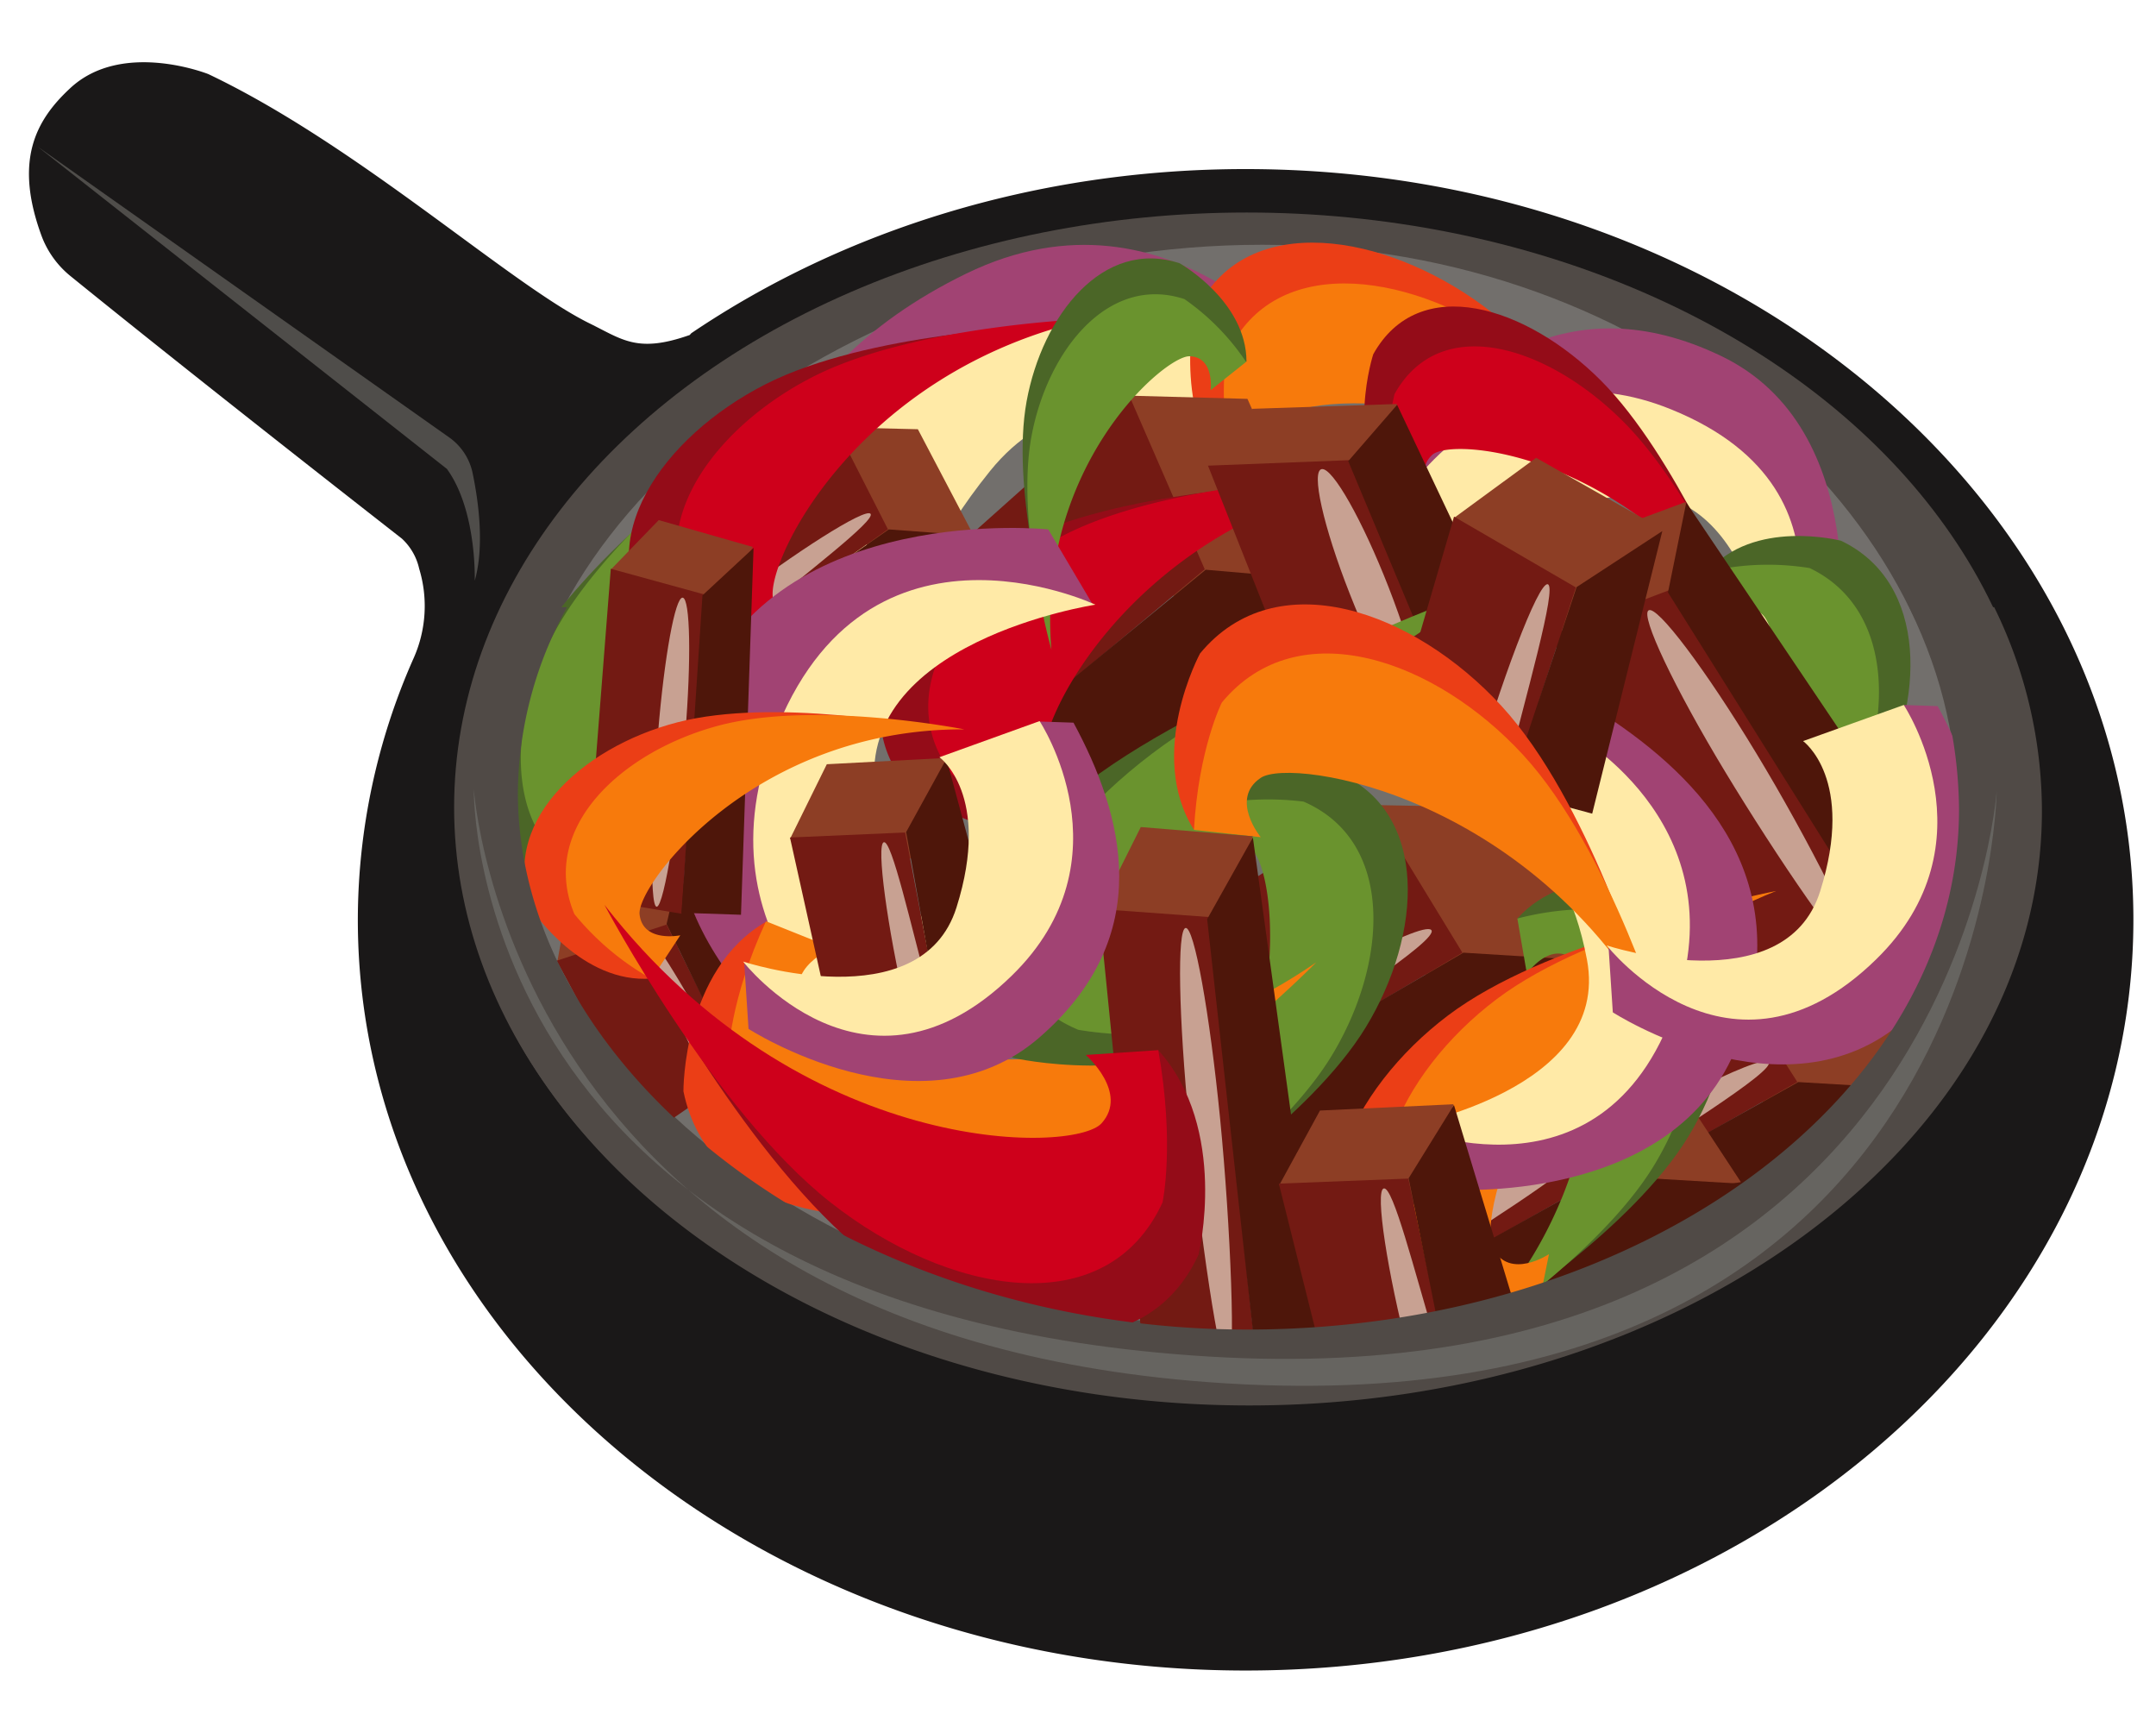 <svg id="Layer_1" data-name="Layer 1" xmlns="http://www.w3.org/2000/svg" viewBox="0 0 206 165"><defs><style>.cls-1{fill:#1a1818;}.cls-2{fill:#4f4d4a;}.cls-3{fill:#504a46;}.cls-4{fill:#726f6c;}.cls-5{fill:#a14373;}.cls-6{fill:#ffeaa7;}.cls-7{fill:#eb3e16;}.cls-8{fill:#f77a0c;}.cls-9{fill:#8d3e25;}.cls-10{fill:#731a13;}.cls-11{fill:#4e160a;}.cls-12{fill:#c8a192;}.cls-13{fill:#4b6627;}.cls-14{fill:#6a932e;}.cls-15{fill:#940c18;}.cls-16{fill:#ce001b;}.cls-17{fill:#666460;}</style></defs><title>fajitas</title><g id="skillet"><path id="Path_108" data-name="Path 108" class="cls-1" d="M119,16.15c-20,0-38.44,5.87-52.95,15.68L65.9,32c-5,1.76-6.41.44-9.59-1.12-7.6-3.74-22.1-17-36.4-23.8,0,0-8.27-3.31-13.24,1.38C3.42,11.49,1.3,15.34,4,22.61A9,9,0,0,0,6.77,26.4c3.7,3,13.49,10.88,31.63,25.05a5.56,5.56,0,0,1,1.65,2.87,12.24,12.24,0,0,1-.52,8.53,61.67,61.67,0,0,0-5.34,25c0,39.61,38,71.72,84.83,71.72s84.82-32.11,84.82-71.72S165.87,16.15,119,16.15Z"/><path id="Path_109" data-name="Path 109" class="cls-2" d="M43,41.84a5.56,5.56,0,0,1,2.16,3.36c.53,2.56,1.16,6.89.2,10.27,0,0,.22-6.71-2.66-10.68L3.59,14Z"/><ellipse id="Ellipse_39" data-name="Ellipse 39" class="cls-3" cx="119.12" cy="77.12" rx="75.73" ry="56.82"/><path id="Path_110" data-name="Path 110" class="cls-4" d="M187,77c0,27.45-30.44,49.71-68,49.71s-69.7-23.88-69.7-51.33,33.77-52,71.32-52S187,49.53,187,77Z"/><g id="Group_15" data-name="Group 15"><path id="Path_111" data-name="Path 111" class="cls-5" d="M169.55,65.08,175.62,62s3.43-21-11.18-28-24.69,1.27-31.34,9.75L134.39,47s17.84-10.53,25.89-4.89S169.55,65.08,169.55,65.08Z"/><path id="Path_112" data-name="Path 112" class="cls-6" d="M134.39,47s9.34-14.41,25.32-7.88c19.67,8,9.8,26.17,9.8,26.17s-1.79-19.3-14-18S142,55.08,142,55.08Z"/></g><g id="Group_16" data-name="Group 16"><path id="Path_113" data-name="Path 113" class="cls-5" d="M122.75,43.92l3.3-8.46s-13.87-19-33.74-9.32-22.82,26-22.3,39l3.93,1.12s8.62-25.88,21-29.88S122.75,43.92,122.75,43.92Z"/><path id="Path_114" data-name="Path 114" class="cls-6" d="M73.94,66.24s-2.78-20.12,18-31.5c25.6-14,30.92,9.38,30.92,9.38S105.33,31.68,94.59,45,87.9,64.49,87.9,64.49Z"/></g><g id="Group_17" data-name="Group 17"><path id="Path_115" data-name="Path 115" class="cls-7" d="M159.93,51s-9.32-15.67-19.06-22.39-22.6-8.3-26.79,1.59c0,0-2.11,10.08,3.83,15.93l2.79-4.67s-3.6-2.77-1.47-5.32S143.33,31.89,159.93,51Z"/><path id="Path_116" data-name="Path 116" class="cls-8" d="M163,54.9s-9.33-15.67-19.07-22.39-22.6-8.3-26.78,1.59c0,0-.84,4.63.78,12l5.83-.73s-3.6-2.77-1.46-5.32S146.38,35.84,163,54.9Z"/></g><g id="Group_18" data-name="Group 18"><path id="Path_117" data-name="Path 117" class="cls-9" d="M65.74,90.48,53.25,91.87l1.4-7.81,10.8-3.67Z"/><path id="Path_118" data-name="Path 118" class="cls-10" d="M70.7,102.43l-8.59,5.9L53.19,91.77l10.49-3.45Z"/><path id="Path_119" data-name="Path 119" class="cls-11" d="M76.46,98.82l-5.83,3.71L63.69,88.27l1.82-7.79Z"/><path id="Path_120" data-name="Path 120" class="cls-12" d="M70.24,102.85C66.49,96.51,62.63,89.39,62,89.78s2.61,7.9,6.22,14.45Z"/></g><g id="Group_19" data-name="Group 19"><path id="Path_121" data-name="Path 121" class="cls-9" d="M83.07,52.93l-3.3-12.12L87.7,41,93,51.09Z"/><path id="Path_122" data-name="Path 122" class="cls-10" d="M72,59.68l-7.16-7.57,15-11.37,5,9.82Z"/><path id="Path_123" data-name="Path 123" class="cls-11" d="M76.48,64.82l-4.56-5.19,13-9.06,8,.59Z"/><path id="Path_124" data-name="Path 124" class="cls-12" d="M71.55,59.29c5.67-4.69,12.12-9.59,11.63-10.21s-7.4,3.8-13.32,8.38Z"/></g><g id="Group_20" data-name="Group 20"><path id="Path_125" data-name="Path 125" class="cls-9" d="M168.8,106.41l-5.32-15.67,12.79.24,8.54,13Z"/><path id="Path_126" data-name="Path 126" class="cls-10" d="M151,115.14l-11.55-9.79,24.17-14.7,8.11,12.7Z"/><path id="Path_127" data-name="Path 127" class="cls-11" d="M158.18,121.78l-7.36-6.71,21-11.71,12.86.76Z"/><path id="Path_128" data-name="Path 128" class="cls-12" d="M150.22,114.63c9.15-6,19.55-12.4,18.76-13.19s-11.93,4.9-21.48,10.82Z"/></g><g id="Group_21" data-name="Group 21"><path id="Path_129" data-name="Path 129" class="cls-9" d="M150.32,115.35,145,99.68l12.8.24,8.54,13Z"/><path id="Path_130" data-name="Path 130" class="cls-10" d="M132.52,124.07,121,114.28l24.17-14.7,8.12,12.7Z"/><path id="Path_131" data-name="Path 131" class="cls-11" d="M139.69,130.71l-7.35-6.7,21-11.71,12.85.76Z"/><path id="Path_132" data-name="Path 132" class="cls-12" d="M131.73,123.57c9.16-6.06,19.55-12.4,18.76-13.2s-11.93,4.9-21.48,10.82Z"/></g><g id="Group_22" data-name="Group 22"><path id="Path_133" data-name="Path 133" class="cls-9" d="M112.49,58.44l-4.78-20.65,11.48.31,7.67,17.2Z"/><path id="Path_134" data-name="Path 134" class="cls-10" d="M96.51,69.93,86.14,57l21.69-19.36,7.28,16.74Z"/><path id="Path_135" data-name="Path 135" class="cls-11" d="M103,78.68l-6.6-8.83L115.2,54.42l11.53,1Z"/><path id="Path_136" data-name="Path 136" class="cls-12" d="M95.81,69.27c8.22-8,17.55-16.34,16.84-17.39s-10.71,6.47-19.28,14.26Z"/></g><g id="Group_23" data-name="Group 23"><path id="Path_137" data-name="Path 137" class="cls-9" d="M136.6,94.39l-5.69-17.5,13.66.26,9.13,14.58Z"/><path id="Path_138" data-name="Path 138" class="cls-10" d="M117.59,104.13,105.25,93.2l25.81-16.41L139.73,91Z"/><path id="Path_139" data-name="Path 139" class="cls-11" d="M125.25,111.54l-7.85-7.48L139.82,91l13.72.85Z"/><path id="Path_140" data-name="Path 140" class="cls-12" d="M116.75,103.57c9.78-6.77,20.88-13.85,20-14.74S124,94.31,113.85,100.92Z"/></g><g id="Group_24" data-name="Group 24"><path id="Path_141" data-name="Path 141" class="cls-13" d="M162.24,92.06s12.15-7.9,16.93-16.41,5.13-20-3.27-24c0,0-8.4-2.17-12.76,3l4,2.62s2-3.14,4.25-1.16S176.63,77.75,162.24,92.06Z"/><path id="Path_142" data-name="Path 142" class="cls-14" d="M159.24,94.67s12.14-7.9,16.92-16.41,5.13-20-3.26-24a25.06,25.06,0,0,0-9.76.36l1,5.23s2-3.14,4.24-1.16S173.62,80.37,159.24,94.67Z"/></g><g id="Group_25" data-name="Group 25"><path id="Path_143" data-name="Path 143" class="cls-13" d="M142.8,125.81s13.16-8.43,18.52-17.25,6.11-20.47-2.68-24.27c0,0-8.87-1.93-13.66,3.45l4.2,2.52s2.23-3.25,4.55-1.32S158.55,110.79,142.8,125.81Z"/><path id="Path_144" data-name="Path 144" class="cls-14" d="M139.52,128.56s13.16-8.42,18.52-17.24,6.11-20.47-2.68-24.28a27.71,27.71,0,0,0-10.38.7l.91,5.28s2.24-3.26,4.56-1.32S155.27,113.55,139.52,128.56Z"/></g><g id="Group_26" data-name="Group 26"><path id="Path_145" data-name="Path 145" class="cls-13" d="M112,115.33s13.16-8.42,18.52-17.24,6.11-20.47-2.68-24.28c0,0-8.87-1.93-13.66,3.45l4.2,2.53s2.23-3.26,4.55-1.32S127.74,100.32,112,115.33Z"/><path id="Path_146" data-name="Path 146" class="cls-14" d="M108.71,118.09s13.17-8.43,18.53-17.25,6.1-20.47-2.69-24.27a27.73,27.73,0,0,0-10.38.69l.92,5.28s2.23-3.25,4.55-1.32S124.46,103.07,108.71,118.09Z"/></g><g id="Group_27" data-name="Group 27"><path id="Path_147" data-name="Path 147" class="cls-13" d="M66.27,45.78S54.21,55,49.71,63.91s-4.32,20.16,4.45,23c0,0,8.7,1.09,12.91-4.48l-4.24-2.06s-1.9,3.31-4.29,1.66S52.22,61.54,66.27,45.78Z"/><path id="Path_148" data-name="Path 148" class="cls-14" d="M69.22,42.86S57.17,52.07,52.67,61,48.34,81.14,57.12,84a27.27,27.27,0,0,0,10-1.56l-1.29-5s-1.9,3.32-4.29,1.66S55.17,58.61,69.22,42.86Z"/></g><g id="Group_28" data-name="Group 28"><path id="Path_149" data-name="Path 149" class="cls-15" d="M166.11,58.23s-6-14.72-13.14-21.87S135.57,26,131.21,33.84c0,0-2.72,8.3,1.49,14.15l2.71-3.58s-2.62-2.89-.65-4.76S154.62,39.55,166.11,58.23Z"/><path id="Path_150" data-name="Path 150" class="cls-16" d="M168.17,62S162.22,47.32,155,40.17s-17.4-10.36-21.76-2.52A30.22,30.22,0,0,0,132.7,48l4.77.23s-2.62-2.89-.65-4.76S156.68,43.36,168.17,62Z"/></g><g id="Group_29" data-name="Group 29"><path id="Path_151" data-name="Path 151" class="cls-15" d="M125.64,46.57s-16.85.56-26.65,5.56S82.14,67.07,88.24,75.06c0,0,7.2,6.38,14.6,4.13l-2.53-4.45s-3.86,1.71-5-1.22S102.78,51.61,125.64,46.57Z"/><path id="Path_152" data-name="Path 152" class="cls-16" d="M130.2,45.85s-16.85.55-26.65,5.55S86.69,66.35,92.8,74.34a30.54,30.54,0,0,0,10,4.85l2-5.17s-3.86,1.72-5-1.22S107.34,50.89,130.2,45.85Z"/></g><g id="Group_30" data-name="Group 30"><path id="Path_153" data-name="Path 153" class="cls-15" d="M123.79,46.27s-16.85.55-26.65,5.55S80.29,66.76,86.39,74.75c0,0,7.2,6.38,14.6,4.13l-2.53-4.45s-3.86,1.71-5-1.22S100.93,51.3,123.79,46.27Z"/><path id="Path_154" data-name="Path 154" class="cls-16" d="M128.35,45.55s-16.85.55-26.65,5.55S84.84,66,91,74a30.71,30.71,0,0,0,10,4.84l2-5.17s-3.86,1.72-5-1.22S105.49,50.58,128.35,45.55Z"/></g><g id="Group_31" data-name="Group 31"><path id="Path_155" data-name="Path 155" class="cls-15" d="M99.76,31.17s-16.85.55-26.65,5.55S56.25,51.66,62.36,59.66c0,0,7.2,6.37,14.59,4.12l-2.52-4.45s-3.86,1.72-5-1.22S76.9,36.2,99.76,31.17Z"/><path id="Path_156" data-name="Path 156" class="cls-16" d="M104.31,30.45S87.46,31,77.66,36,60.81,50.94,66.92,58.94a30.56,30.56,0,0,0,10,4.84l2-5.17s-3.85,1.72-5-1.22S81.46,35.48,104.31,30.45Z"/></g><g id="Group_32" data-name="Group 32"><path id="Path_157" data-name="Path 157" class="cls-13" d="M100,58.65s-3.41-12.13-1.91-20.32,7.29-15.6,14.63-13.18c0,0,6.37,3.59,6.38,9.4l-3.89-.73s.4-3.15-2-3.23S98.52,41.16,100,58.65Z"/><path id="Path_158" data-name="Path 158" class="cls-14" d="M100.46,62.07s-3.41-12.13-1.92-20.31,7.3-15.6,14.63-13.19a22.63,22.63,0,0,1,5.89,6l-3.39,2.7s.4-3.16-2-3.24S99,44.58,100.46,62.07Z"/></g><g id="Group_33" data-name="Group 33"><path id="Path_159" data-name="Path 159" class="cls-5" d="M104.4,57.73l-4.24-7.16S74.4,47.87,66.91,66.15s3.3,30,14.08,37.45l3.89-1.8s-14.08-21-7.79-31.16S104.4,57.73,104.4,57.73Z"/><path id="Path_160" data-name="Path 160" class="cls-6" d="M84.88,101.8S66.68,91.45,73.5,71.54C81.89,47,104.66,57.76,104.66,57.76S81.29,61.31,83.69,76,94.17,92,94.17,92Z"/></g><g id="Group_34" data-name="Group 34"><path id="Path_161" data-name="Path 161" class="cls-9" d="M161.68,59l-13.6,1.87,1.3-8.59,11.68-4.33Z"/><path id="Path_162" data-name="Path 162" class="cls-10" d="M180.52,90.33l-11.09,5.55L148,60.73l11.52-4.37Z"/><path id="Path_163" data-name="Path 163" class="cls-11" d="M186.71,86l-6.26,4.22L159.37,56.59,161.12,48Z"/><path id="Path_164" data-name="Path 164" class="cls-12" d="M167.8,71.94c4.86,8,10.47,19,9.65,19.52s-7.75-9.7-12.61-17.73-8.14-14.94-7.32-15.43S162.94,63.91,167.8,71.94Z"/></g><g id="Group_35" data-name="Group 35"><path id="Path_165" data-name="Path 165" class="cls-9" d="M67.47,59.37l-9.12-4.95,4.59-4.74,9,2.57Z"/><path id="Path_166" data-name="Path 166" class="cls-10" d="M65.11,87.28,55.9,85.75l2.46-31.42,9,2.47Z"/><path id="Path_167" data-name="Path 167" class="cls-11" d="M70.8,87.38l-5.68-.19,2-30.32L72,52.34Z"/><path id="Path_168" data-name="Path 168" class="cls-12" d="M65.47,70.17c-.58,7.16-2,16.5-2.73,16.44s-.45-9.49.14-16.66S64.51,57,65.23,57.09,66.06,63,65.47,70.17Z"/></g><g id="Group_36" data-name="Group 36"><path id="Path_169" data-name="Path 169" class="cls-9" d="M130.47,46.12l-15-1.58,4.21-5.49,13.8-.46Z"/><path id="Path_170" data-name="Path 170" class="cls-10" d="M140.09,71.07l-13.57,1.41-11.1-28,13.63-.53Z"/><path id="Path_171" data-name="Path 171" class="cls-11" d="M148.08,69.46l-8,1.53L128.82,44.05l4.67-5.38Z"/><path id="Path_172" data-name="Path 172" class="cls-12" d="M132.68,56.1c2.5,6.4,4.81,14.93,3.79,15.09s-5-8.11-7.52-14.51-3.7-11.71-2.66-11.87S130.18,49.7,132.68,56.1Z"/></g><g id="Group_37" data-name="Group 37"><path id="Path_173" data-name="Path 173" class="cls-7" d="M88.17,69.41S74,66.59,64.71,69,47.48,78.81,50.91,87c0,0,4.69,7,11.35,6.47l-1.18-4.38s-3.59.74-3.9-2S68,69.33,88.17,69.41Z"/><path id="Path_174" data-name="Path 174" class="cls-8" d="M92.13,69.67s-14.21-2.82-23.46-.36-17.23,9.76-13.79,18a25.9,25.9,0,0,0,7.38,6.2L65,89.34s-3.58.74-3.89-2S72,69.59,92.13,69.67Z"/></g><g id="Group_38" data-name="Group 38"><path id="Path_175" data-name="Path 175" class="cls-7" d="M165.09,86.63S147.7,89.94,138.35,97s-15,19-7.4,26.66c0,0,8.5,5.77,15.81,2.13l-3.35-4.43s-3.72,2.49-5.34-.52S142.2,95.78,165.09,86.63Z"/><path id="Path_176" data-name="Path 176" class="cls-8" d="M169.7,85.11S152.31,88.42,143,95.44s-15.05,19-7.4,26.66c0,0,3.95,2.51,11.2,3.64L148,119.8s-3.73,2.48-5.35-.53S146.81,94.26,169.7,85.11Z"/></g><g id="Group_39" data-name="Group 39"><path id="Path_177" data-name="Path 177" class="cls-7" d="M121.45,95.3S107.43,109.57,95,114s-27.25,2.26-29.7-9.76c0,0-.09-11.62,7.92-16.21l2.06,5.93s-4.67,1.94-2.86,5.35S98.49,111.09,121.45,95.3Z"/><path id="Path_178" data-name="Path 178" class="cls-8" d="M125.77,91.92s-14,14.27-26.48,18.67-27.26,2.25-29.7-9.77c0,0,.11-5.29,3.6-12.82l6.37,2.55s-4.67,1.93-2.85,5.35S102.81,107.7,125.77,91.92Z"/></g><g id="Group_40" data-name="Group 40"><path id="Path_179" data-name="Path 179" class="cls-5" d="M134.48,107.61l3.73,6s21.88,1.74,27.83-13.9-3.43-25.3-12.72-31.41l-3.26,1.61s12.37,17.46,7.26,26.22S134.48,107.61,134.48,107.61Z"/><path id="Path_180" data-name="Path 180" class="cls-6" d="M150.06,69.88s15.63,8.38,10.29,25.38c-6.59,20.93-26.09,12.33-26.09,12.33s19.71-3.5,17.37-15.92-9.22-13.28-9.22-13.28Z"/></g><g id="Group_41" data-name="Group 41"><path id="Path_181" data-name="Path 181" class="cls-13" d="M139.2,57.62s-23.29,8-35.24,17.07S85.6,96.25,96.85,101.06c0,0,12.22,2.8,21.76-2.6l-5-3.07s-4.79,3.33-7.33,1.06S109.07,72.52,139.2,57.62Z"/><path id="Path_182" data-name="Path 182" class="cls-14" d="M145.3,54.92S122,62.93,110.06,72,91.7,93.54,103,98.36c0,0,5.65,1.15,15.65.1l1-5.77s-4.78,3.33-7.32,1S115.17,69.82,145.3,54.92Z"/></g><g id="Group_42" data-name="Group 42"><path id="Path_183" data-name="Path 183" class="cls-9" d="M87.9,82.15,75.5,80.1,79,73l11.39-.6Z"/><path id="Path_184" data-name="Path 184" class="cls-10" d="M89.44,95l-9.88,3.35L75.48,80l11-.48Z"/><path id="Path_185" data-name="Path 185" class="cls-11" d="M96,93.09l-6.62,2-2.8-15.61,3.85-7Z"/><path id="Path_186" data-name="Path 186" class="cls-12" d="M88.88,95.27c-1.9-7.11-3.67-15-4.43-14.82s.36,8.3,2.06,15.6Z"/></g><g id="Group_43" data-name="Group 43"><path id="Path_187" data-name="Path 187" class="cls-9" d="M150.42,60,138.89,49.5l7.88-5.77,12.09,6.85Z"/><path id="Path_188" data-name="Path 188" class="cls-10" d="M144.26,75.55l-12.18-2.74,6.85-23.46,11.64,6.76Z"/><path id="Path_189" data-name="Path 189" class="cls-11" d="M152.13,77.72l-8-2.14,6.51-19.5,8.19-5.35Z"/><path id="Path_190" data-name="Path 190" class="cls-12" d="M143.52,75.5c2.34-9.29,5.27-19.4,4.37-19.69s-4.63,9.63-7.27,19Z"/></g><g id="Group_44" data-name="Group 44"><path id="Path_191" data-name="Path 191" class="cls-7" d="M157.11,94.42s-5.31-17.93-13.66-27-21.5-13.82-28.79-5c0,0-5.17,9.55-.58,16.85l4.3-4s-3-3.64,0-5.66S145.09,71.32,157.11,94.42Z"/><path id="Path_192" data-name="Path 192" class="cls-8" d="M159.19,99.11s-5.31-17.93-13.66-27-21.5-13.82-28.79-5c0,0-2.23,4.42-2.66,12.16l6.38.7s-3-3.65,0-5.67S147.17,76,159.19,99.11Z"/></g><g id="Group_45" data-name="Group 45"><path id="Path_193" data-name="Path 193" class="cls-9" d="M116.31,91.15,105,87l4-8,10.7.88Z"/><path id="Path_194" data-name="Path 194" class="cls-10" d="M120.13,130.93l-10.66.61L105,86.83l10.58.77Z"/><path id="Path_195" data-name="Path 195" class="cls-11" d="M126.51,129.37l-6.39,1.43-4.78-43L119.71,80Z"/><path id="Path_196" data-name="Path 196" class="cls-12" d="M116.58,106.87c1,10.2,1.55,23.7.74,23.83s-2.69-13.16-3.7-23.36-1.16-18.57-.34-18.7S115.57,96.67,116.58,106.87Z"/></g><g id="Group_46" data-name="Group 46"><path id="Path_197" data-name="Path 197" class="cls-9" d="M136.12,115.22l-13.9-2,3.9-7.14,12.76-.6Z"/><path id="Path_198" data-name="Path 198" class="cls-10" d="M137.84,128.07l-11.06,3.35-4.59-18.36,12.37-.48Z"/><path id="Path_199" data-name="Path 199" class="cls-11" d="M145.16,126.16l-7.42,2-3.15-15.61,4.33-7Z"/><path id="Path_200" data-name="Path 200" class="cls-12" d="M137.22,128.34c-2.13-7.11-4.11-15-5-14.82s.41,8.3,2.31,15.6Z"/></g><g id="Group_47" data-name="Group 47"><path id="Path_201" data-name="Path 201" class="cls-5" d="M71.11,92l.41,6.28s16.47,10.62,27.77.84,8-21.35,3.28-30.09l-3.25-.11s2.35,19-5.37,23.69S71.11,92,71.11,92Z"/><path id="Path_202" data-name="Path 202" class="cls-6" d="M99.33,68.88s8.74,13.2-2.65,24.31C82.65,106.86,71,91.85,71,91.85s17,5.59,20.39-5.17-1.63-14.35-1.63-14.35Z"/></g><g id="Group_48" data-name="Group 48"><path id="Path_203" data-name="Path 203" class="cls-5" d="M153.69,90.42l.41,6.28s16.47,10.61,27.76.84,8-21.35,3.28-30.09l-3.24-.11s2.34,19-5.38,23.69S153.69,90.42,153.69,90.42Z"/><path id="Path_204" data-name="Path 204" class="cls-6" d="M181.9,67.34s8.75,13.2-2.65,24.31c-14,13.67-25.73-1.34-25.73-1.34s17,5.58,20.39-5.17-1.63-14.35-1.63-14.35Z"/></g><g id="Group_49" data-name="Group 49"><path id="Path_205" data-name="Path 205" class="cls-15" d="M61.19,91.42S71.55,111,82.78,119.84s26.37,11.65,31.74,0c0,0,2.93-12-3.85-19.53l-3.49,5.45s4.14,3.61,1.51,6.53S80,115.65,61.19,91.42Z"/><path id="Path_206" data-name="Path 206" class="cls-16" d="M57.76,86.44S68.11,106,79.35,114.85s26.37,11.65,31.73,0c0,0,1.19-5.54-.41-14.54l-6.93.46s4.14,3.61,1.51,6.53S76.57,110.66,57.76,86.44Z"/></g><path id="Path_207" data-name="Path 207" class="cls-3" d="M182.42,58a43,43,0,0,1,4.76,19.29c0,27.45-30.44,49.71-68,49.71s-69.7-23.88-69.7-51.33A37.2,37.2,0,0,1,54.18,58h-6a44.24,44.24,0,0,0-4.55,19.43c0,31.38,33.91,56.82,75.73,56.82s75.74-25.44,75.74-56.82A44.24,44.24,0,0,0,190.54,58Z"/><path id="Path_208" data-name="Path 208" class="cls-17" d="M45.27,75.36s-.83,49.93,70.25,54.22,75.26-54,75.26-54-.74,61.94-75.26,56.45C48.56,127.12,45.27,75.32,45.27,75.36Z"/></g></svg>